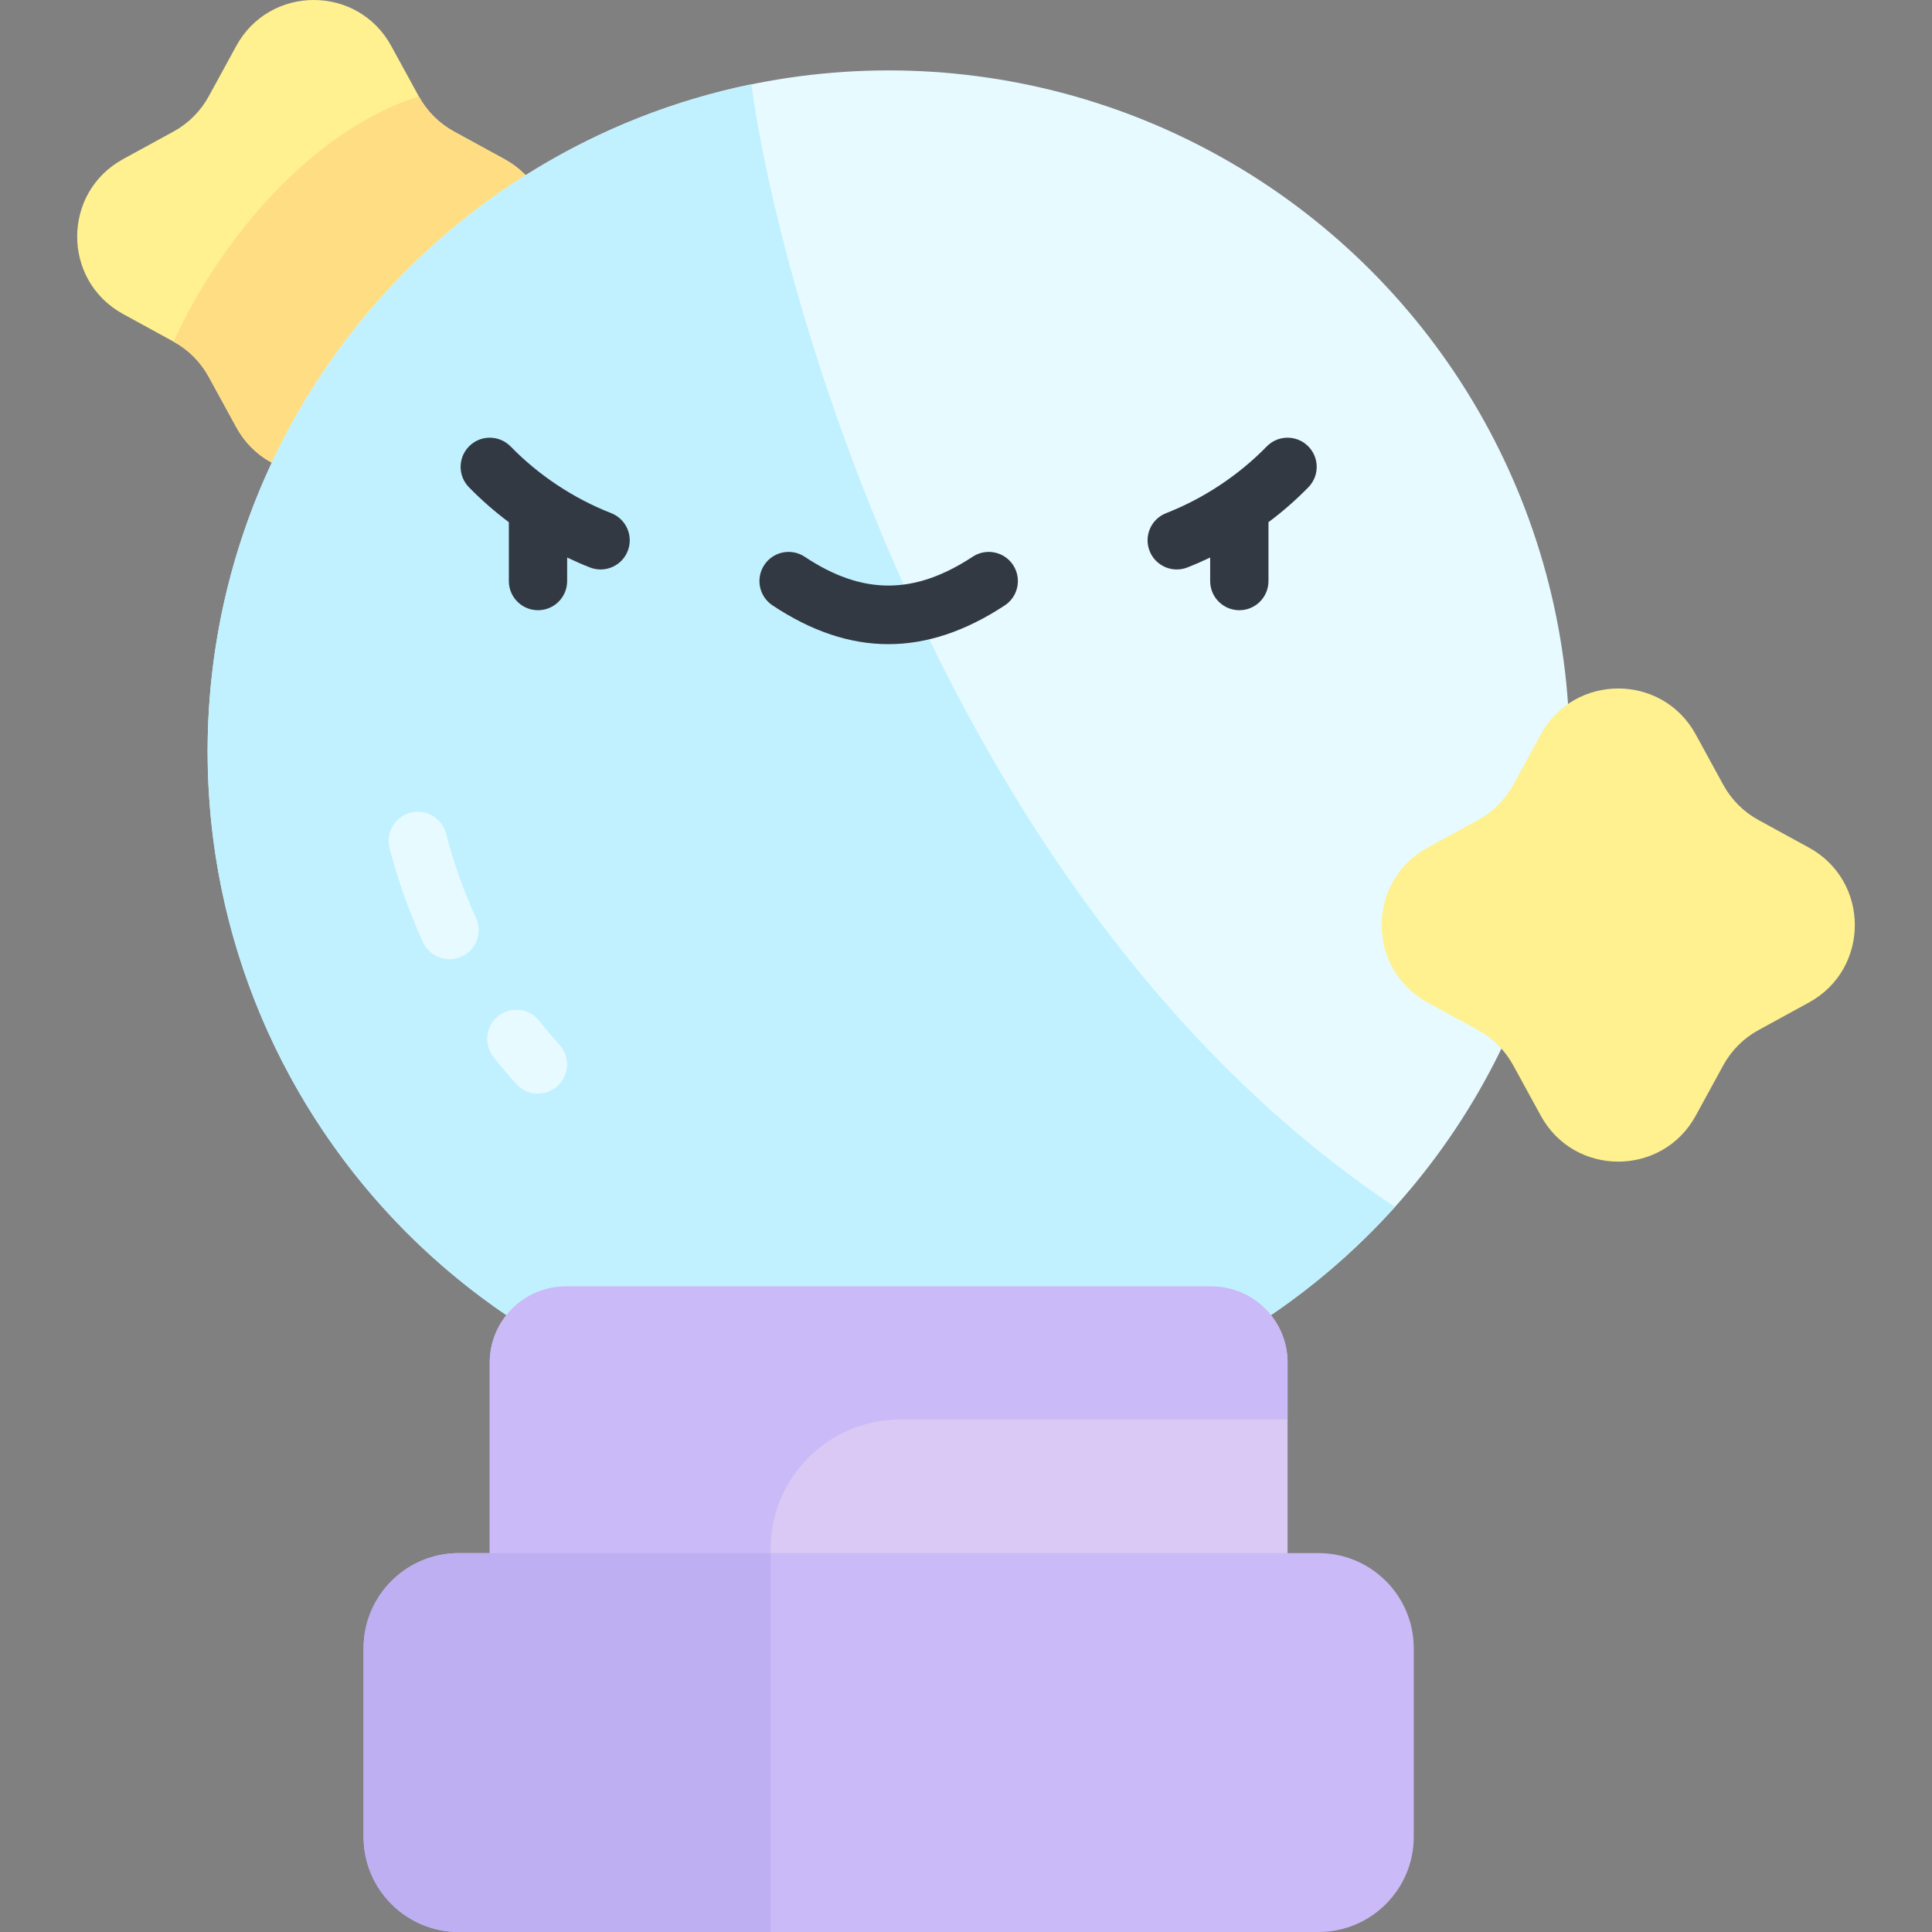 <svg id="Capa_1" enable-background="new 0 0 497 497" height="512" viewBox="0 0 497 497" width="512" xmlns="http://www.w3.org/2000/svg"><rect x="0" y="0" width="497" height="497" fill="#808080" stroke="none"/><path d="m100.638 11.814 7.101 12.984c2.084 3.811 5.218 6.944 9.029 9.029l12.984 7.101c15.753 8.615 15.753 31.24 0 39.855l-12.984 7.101c-3.811 2.084-6.944 5.218-9.029 9.029l-7.101 12.984c-8.615 15.753-31.24 15.753-39.855 0l-7.101-12.984c-2.084-3.811-5.218-6.944-9.029-9.029l-12.983-7.102c-15.753-8.615-15.753-31.24 0-39.855l12.984-7.101c3.811-2.084 6.944-5.218 9.029-9.029l7.101-12.984c8.614-15.751 31.239-15.751 39.854.001z" fill="#fff18f"/><path d="m107.739 24.798c2.084 3.811 5.218 6.944 9.029 9.029l12.984 7.101c15.753 8.615 15.753 31.24 0 39.855l-12.984 7.101c-3.811 2.084-6.944 5.218-9.029 9.029l-7.101 12.984c-8.615 15.753-31.24 15.753-39.855 0l-7.101-12.984c-2.084-3.811-5.218-6.944-9.029-9.029 12.18-26.757 35.901-54.521 63.086-63.086z" fill="#ffde83"/><circle cx="228.604" cy="193.309" fill="#e7faff" r="175.196"/><path d="m358.853 310.481c-115.95-77.351-158.743-237.615-165.557-288.809-79.834 16.336-139.888 86.973-139.888 171.637 0 96.758 78.438 175.196 175.196 175.196 51.706 0 98.181-22.399 130.249-58.024" fill="#c1f1ff"/><path d="m311.606 418.6h-166.004c-10.837 0-19.621-8.785-19.621-19.621v-48.432c0-10.837 8.785-19.621 19.621-19.621h166.003c10.837 0 19.621 8.785 19.621 19.621v48.432c.001 10.836-8.784 19.621-19.62 19.621z" fill="#d9c9f4"/><path d="m231.593 365.151h99.634v-14.604c0-10.837-8.785-19.621-19.621-19.621h-166.003c-10.837 0-19.621 8.785-19.621 19.621v48.432c0 10.837 8.785 19.621 19.621 19.621h52.63v-20.088c0-18.425 14.936-33.361 33.36-33.361z" fill="#cabaf7"/><path d="m93.523 424.026c0-13.529 10.968-24.497 24.497-24.497h221.169c13.529 0 24.497 10.968 24.497 24.497v48.477c0 13.529-10.968 24.497-24.497 24.497h-221.17c-13.529 0-24.497-10.968-24.497-24.497v-48.477z" fill="#cabaf7"/><path d="m198.233 399.53h-80.213c-13.529 0-24.497 10.968-24.497 24.497v48.477c0 13.529 10.968 24.497 24.497 24.497h80.213z" fill="#bdaff2"/><path d="m436.217 188.926 7.101 12.984c2.084 3.811 5.218 6.944 9.029 9.029l12.984 7.101c15.753 8.615 15.753 31.24 0 39.855l-12.984 7.101c-3.811 2.084-6.944 5.218-9.029 9.029l-7.101 12.984c-8.615 15.753-31.24 15.753-39.855 0l-7.101-12.984c-2.084-3.811-5.218-6.944-9.029-9.029l-12.984-7.101c-15.753-8.615-15.753-31.24 0-39.855l12.984-7.101c3.811-2.084 6.944-5.218 9.029-9.029l7.101-12.984c8.615-15.753 31.24-15.753 39.855 0z" fill="#fff18f"/><g fill="#333942"><path d="m250.226 143.208c-15.039 9.894-28.366 9.9-43.208.022-3.448-2.295-8.104-1.36-10.399 2.088s-1.359 8.104 2.089 10.399c10.008 6.66 19.899 9.989 29.819 9.989 9.907 0 19.844-3.323 29.943-9.967 3.46-2.276 4.42-6.927 2.144-10.388-2.277-3.46-6.928-4.418-10.388-2.143z"/><path d="m157.231 132.008c-9.672-3.786-18.618-9.716-25.872-17.148-2.894-2.964-7.643-3.023-10.605-.129-2.965 2.893-3.022 7.642-.129 10.606 3.173 3.251 6.617 6.26 10.272 8.996v15.142c0 4.142 3.357 7.5 7.5 7.5s7.5-3.358 7.5-7.5v-6.055c1.927.922 3.883 1.78 5.867 2.556.897.352 1.822.518 2.731.518 2.997 0 5.827-1.809 6.986-4.768 1.511-3.858-.392-8.208-4.25-9.718z"/><path d="m336.454 114.73c-2.966-2.894-7.715-2.835-10.605.129-7.254 7.433-16.2 13.362-25.872 17.148-3.857 1.51-5.761 5.86-4.251 9.718 1.159 2.959 3.989 4.768 6.986 4.768.909 0 1.834-.167 2.731-.518 1.984-.776 3.94-1.634 5.867-2.556v6.055c0 4.142 3.357 7.5 7.5 7.5s7.5-3.358 7.5-7.5v-15.142c3.655-2.736 7.1-5.745 10.272-8.996 2.895-2.964 2.837-7.713-.128-10.606z"/></g><path d="m138.366 281.321c-2.055 0-4.102-.839-5.582-2.488-2.014-2.242-3.98-4.574-5.846-6.933-2.568-3.249-2.017-7.966 1.232-10.535s7.967-2.018 10.535 1.232c1.67 2.113 3.433 4.203 5.236 6.211 2.769 3.082 2.515 7.824-.567 10.592-1.432 1.288-3.223 1.921-5.008 1.921z" fill="#e7faff"/><path d="m115.648 246.754c-2.838 0-5.553-1.619-6.817-4.366-3.6-7.819-6.499-15.966-8.616-24.215-1.029-4.012 1.388-8.099 5.399-9.129 4.017-1.026 8.101 1.388 9.13 5.4 1.894 7.378 4.488 14.669 7.712 21.672 1.732 3.763.086 8.217-3.676 9.949-1.016.467-2.083.689-3.132.689z" fill="#e7faff"/></svg>